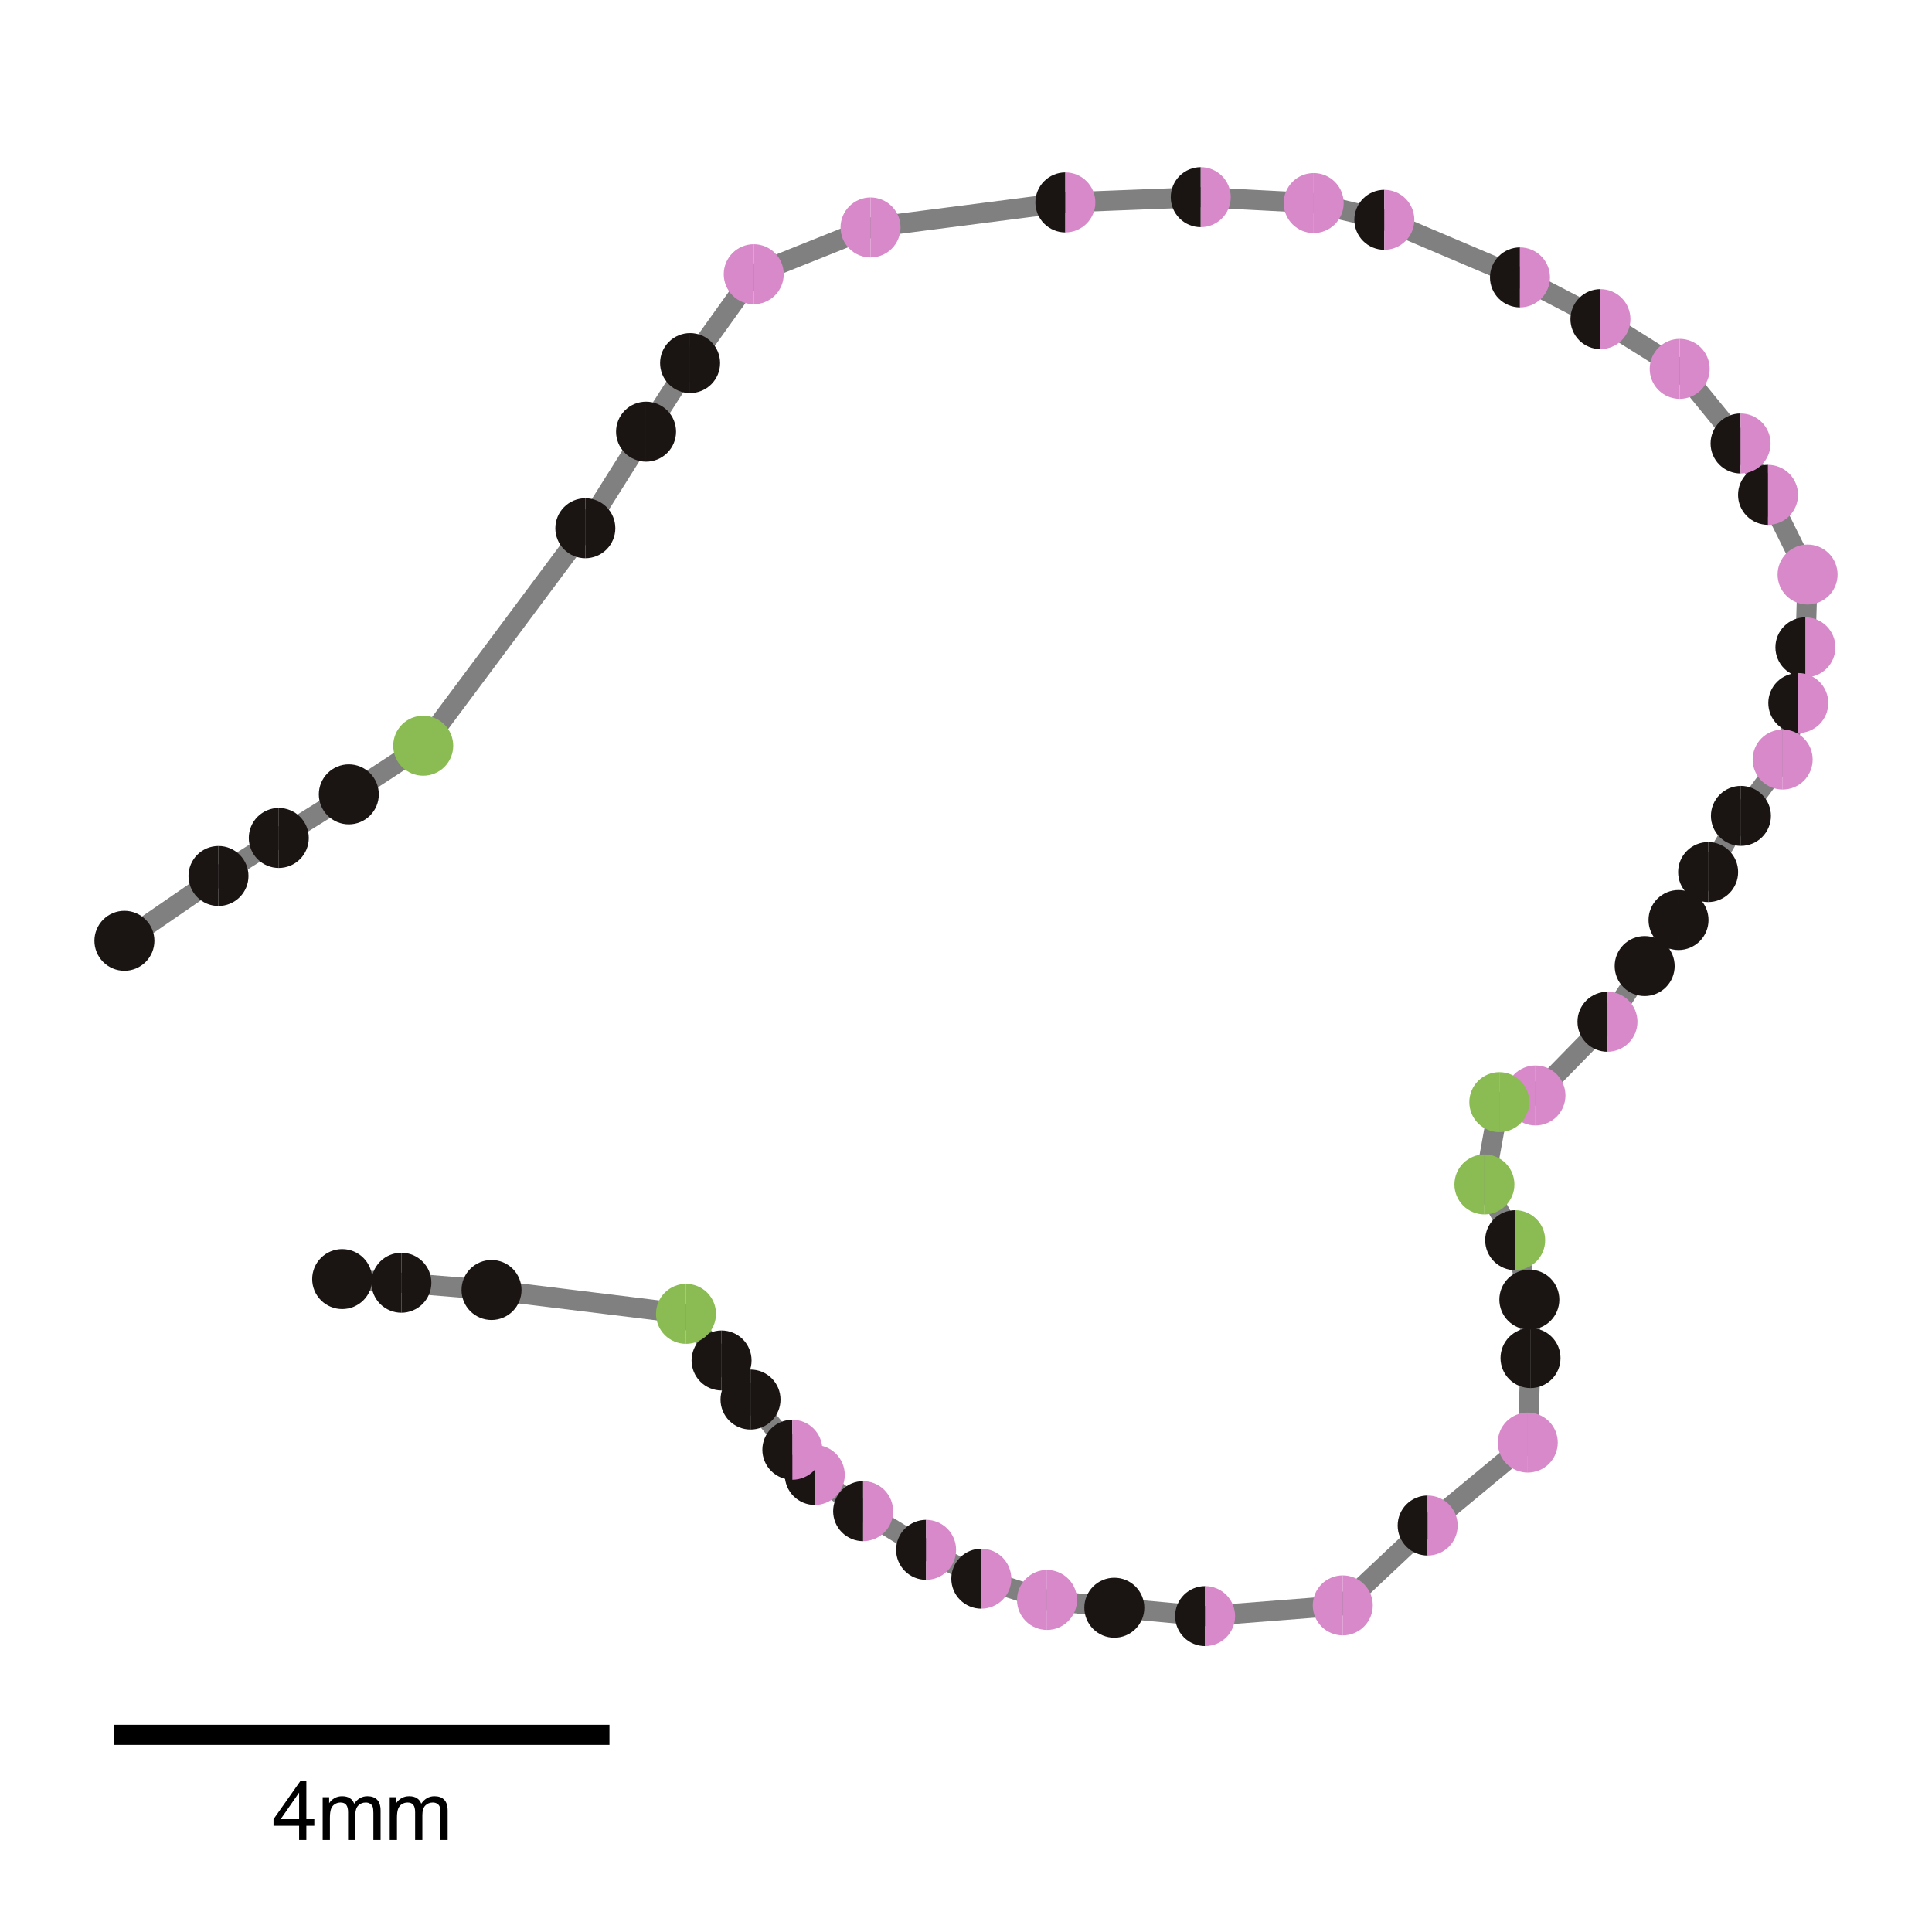 <?xml version="1.0" encoding="utf-8" standalone="no"?>
<!DOCTYPE svg PUBLIC "-//W3C//DTD SVG 1.1//EN"
  "http://www.w3.org/Graphics/SVG/1.1/DTD/svg11.dtd">
<svg xmlns:xlink="http://www.w3.org/1999/xlink" width="144pt" height="144pt" viewBox="0 0 144 144" xmlns="http://www.w3.org/2000/svg" version="1.1">
 <defs>
  <style type="text/css">*{stroke-linejoin: round; stroke-linecap: butt}</style>
 </defs>
 <g id="figure_1">
  <g id="patch_1">
   <path d="M 0 144 
L 144 144 
L 144 0 
L 0 0 
L 0 144 
z
" style="fill: none"/>
  </g>
  <g id="axes_1">
   <g id="line2d_1">
    <path d="M 9.273 70.122 
L 16.284 65.291 
L 20.779 62.457 
L 25.999 59.207 
L 31.544 55.582 
L 43.627 39.372 
L 48.153 32.175 
L 51.435 27.062 
L 56.179 20.439 
L 64.885 16.953 
L 79.406 15.087 
L 89.497 14.695 
L 97.914 15.135 
L 103.18 16.383 
L 113.29 20.675 
L 119.287 23.787 
L 125.195 27.494 
L 129.733 33.054 
L 131.78 36.883 
L 134.727 42.823 
L 134.565 48.248 
L 134.035 52.4 
L 132.869 56.612 
L 129.759 60.812 
L 127.314 64.999 
L 125.107 68.574 
L 122.584 72.005 
L 119.811 76.155 
L 114.444 81.649 
L 111.75 82.146 
L 110.64 88.281 
L 112.932 92.437 
L 113.988 96.866 
L 114.075 101.223 
L 113.871 107.521 
L 106.41 113.704 
L 100.083 119.655 
L 89.821 120.455 
L 83.055 119.83 
L 78.039 119.25 
L 73.141 117.666 
L 69.026 115.515 
L 64.333 112.633 
L 60.729 109.935 
L 59.058 108.056 
L 55.939 104.315 
L 53.781 101.402 
L 51.13 97.927 
L 36.635 96.149 
L 29.916 95.608 
L 25.504 95.335 
" clip-path="url(#pa968740b50)" style="fill: none; stroke: #808080; stroke-width: 1.5; stroke-linecap: square"/>
   </g>
   <g id="PathCollection_1">
    <defs>
     <path id="C0_0_601f14d5e3" d="M 0 -2.236 
C -0.593 -2.236 -1.162 -2 -1.581 -1.581 
C -2 -1.162 -2.236 -0.593 -2.236 -0 
C -2.236 0.593 -2 1.162 -1.581 1.581 
C -1.162 2 -0.593 2.236 -0 2.236 
z
"/>
    </defs>
    <g clip-path="url(#pa968740b50)">
     <use xlink:href="#C0_0_601f14d5e3" x="9.273" y="70.122" style="fill: #1a1513"/>
    </g>
    <g clip-path="url(#pa968740b50)">
     <use xlink:href="#C0_0_601f14d5e3" x="16.284" y="65.291" style="fill: #1a1513"/>
    </g>
    <g clip-path="url(#pa968740b50)">
     <use xlink:href="#C0_0_601f14d5e3" x="20.779" y="62.457" style="fill: #1a1513"/>
    </g>
    <g clip-path="url(#pa968740b50)">
     <use xlink:href="#C0_0_601f14d5e3" x="25.999" y="59.207" style="fill: #1a1513"/>
    </g>
    <g clip-path="url(#pa968740b50)">
     <use xlink:href="#C0_0_601f14d5e3" x="31.544" y="55.582" style="fill: #8abc53"/>
    </g>
    <g clip-path="url(#pa968740b50)">
     <use xlink:href="#C0_0_601f14d5e3" x="43.627" y="39.372" style="fill: #1a1513"/>
    </g>
    <g clip-path="url(#pa968740b50)">
     <use xlink:href="#C0_0_601f14d5e3" x="48.153" y="32.175" style="fill: #1a1513"/>
    </g>
    <g clip-path="url(#pa968740b50)">
     <use xlink:href="#C0_0_601f14d5e3" x="51.435" y="27.062" style="fill: #1a1513"/>
    </g>
    <g clip-path="url(#pa968740b50)">
     <use xlink:href="#C0_0_601f14d5e3" x="56.179" y="20.439" style="fill: #d889ca"/>
    </g>
    <g clip-path="url(#pa968740b50)">
     <use xlink:href="#C0_0_601f14d5e3" x="64.885" y="16.953" style="fill: #d889ca"/>
    </g>
    <g clip-path="url(#pa968740b50)">
     <use xlink:href="#C0_0_601f14d5e3" x="79.406" y="15.087" style="fill: #1a1513"/>
    </g>
    <g clip-path="url(#pa968740b50)">
     <use xlink:href="#C0_0_601f14d5e3" x="89.497" y="14.695" style="fill: #1a1513"/>
    </g>
    <g clip-path="url(#pa968740b50)">
     <use xlink:href="#C0_0_601f14d5e3" x="97.914" y="15.135" style="fill: #d889ca"/>
    </g>
    <g clip-path="url(#pa968740b50)">
     <use xlink:href="#C0_0_601f14d5e3" x="103.18" y="16.383" style="fill: #1a1513"/>
    </g>
    <g clip-path="url(#pa968740b50)">
     <use xlink:href="#C0_0_601f14d5e3" x="113.29" y="20.675" style="fill: #1a1513"/>
    </g>
    <g clip-path="url(#pa968740b50)">
     <use xlink:href="#C0_0_601f14d5e3" x="119.287" y="23.787" style="fill: #1a1513"/>
    </g>
    <g clip-path="url(#pa968740b50)">
     <use xlink:href="#C0_0_601f14d5e3" x="125.195" y="27.494" style="fill: #d889ca"/>
    </g>
    <g clip-path="url(#pa968740b50)">
     <use xlink:href="#C0_0_601f14d5e3" x="129.733" y="33.054" style="fill: #1a1513"/>
    </g>
    <g clip-path="url(#pa968740b50)">
     <use xlink:href="#C0_0_601f14d5e3" x="131.78" y="36.883" style="fill: #1a1513"/>
    </g>
    <g clip-path="url(#pa968740b50)">
     <use xlink:href="#C0_0_601f14d5e3" x="134.727" y="42.823" style="fill: #d889ca"/>
    </g>
    <g clip-path="url(#pa968740b50)">
     <use xlink:href="#C0_0_601f14d5e3" x="134.565" y="48.248" style="fill: #1a1513"/>
    </g>
    <g clip-path="url(#pa968740b50)">
     <use xlink:href="#C0_0_601f14d5e3" x="134.035" y="52.4" style="fill: #1a1513"/>
    </g>
    <g clip-path="url(#pa968740b50)">
     <use xlink:href="#C0_0_601f14d5e3" x="132.869" y="56.612" style="fill: #d889ca"/>
    </g>
    <g clip-path="url(#pa968740b50)">
     <use xlink:href="#C0_0_601f14d5e3" x="129.759" y="60.812" style="fill: #1a1513"/>
    </g>
    <g clip-path="url(#pa968740b50)">
     <use xlink:href="#C0_0_601f14d5e3" x="127.314" y="64.999" style="fill: #1a1513"/>
    </g>
    <g clip-path="url(#pa968740b50)">
     <use xlink:href="#C0_0_601f14d5e3" x="125.107" y="68.574" style="fill: #1a1513"/>
    </g>
    <g clip-path="url(#pa968740b50)">
     <use xlink:href="#C0_0_601f14d5e3" x="122.584" y="72.005" style="fill: #1a1513"/>
    </g>
    <g clip-path="url(#pa968740b50)">
     <use xlink:href="#C0_0_601f14d5e3" x="119.811" y="76.155" style="fill: #1a1513"/>
    </g>
    <g clip-path="url(#pa968740b50)">
     <use xlink:href="#C0_0_601f14d5e3" x="114.444" y="81.649" style="fill: #d889ca"/>
    </g>
    <g clip-path="url(#pa968740b50)">
     <use xlink:href="#C0_0_601f14d5e3" x="111.75" y="82.146" style="fill: #8abc53"/>
    </g>
    <g clip-path="url(#pa968740b50)">
     <use xlink:href="#C0_0_601f14d5e3" x="110.64" y="88.281" style="fill: #8abc53"/>
    </g>
    <g clip-path="url(#pa968740b50)">
     <use xlink:href="#C0_0_601f14d5e3" x="112.932" y="92.437" style="fill: #1a1513"/>
    </g>
    <g clip-path="url(#pa968740b50)">
     <use xlink:href="#C0_0_601f14d5e3" x="113.988" y="96.866" style="fill: #1a1513"/>
    </g>
    <g clip-path="url(#pa968740b50)">
     <use xlink:href="#C0_0_601f14d5e3" x="114.075" y="101.223" style="fill: #1a1513"/>
    </g>
    <g clip-path="url(#pa968740b50)">
     <use xlink:href="#C0_0_601f14d5e3" x="113.871" y="107.521" style="fill: #d889ca"/>
    </g>
    <g clip-path="url(#pa968740b50)">
     <use xlink:href="#C0_0_601f14d5e3" x="106.41" y="113.704" style="fill: #1a1513"/>
    </g>
    <g clip-path="url(#pa968740b50)">
     <use xlink:href="#C0_0_601f14d5e3" x="100.083" y="119.655" style="fill: #d889ca"/>
    </g>
    <g clip-path="url(#pa968740b50)">
     <use xlink:href="#C0_0_601f14d5e3" x="89.821" y="120.455" style="fill: #1a1513"/>
    </g>
    <g clip-path="url(#pa968740b50)">
     <use xlink:href="#C0_0_601f14d5e3" x="83.055" y="119.83" style="fill: #1a1513"/>
    </g>
    <g clip-path="url(#pa968740b50)">
     <use xlink:href="#C0_0_601f14d5e3" x="78.039" y="119.25" style="fill: #d889ca"/>
    </g>
    <g clip-path="url(#pa968740b50)">
     <use xlink:href="#C0_0_601f14d5e3" x="73.141" y="117.666" style="fill: #1a1513"/>
    </g>
    <g clip-path="url(#pa968740b50)">
     <use xlink:href="#C0_0_601f14d5e3" x="69.026" y="115.515" style="fill: #1a1513"/>
    </g>
    <g clip-path="url(#pa968740b50)">
     <use xlink:href="#C0_0_601f14d5e3" x="64.333" y="112.633" style="fill: #1a1513"/>
    </g>
    <g clip-path="url(#pa968740b50)">
     <use xlink:href="#C0_0_601f14d5e3" x="60.729" y="109.935" style="fill: #1a1513"/>
    </g>
    <g clip-path="url(#pa968740b50)">
     <use xlink:href="#C0_0_601f14d5e3" x="59.058" y="108.056" style="fill: #1a1513"/>
    </g>
    <g clip-path="url(#pa968740b50)">
     <use xlink:href="#C0_0_601f14d5e3" x="55.939" y="104.315" style="fill: #1a1513"/>
    </g>
    <g clip-path="url(#pa968740b50)">
     <use xlink:href="#C0_0_601f14d5e3" x="53.781" y="101.402" style="fill: #1a1513"/>
    </g>
    <g clip-path="url(#pa968740b50)">
     <use xlink:href="#C0_0_601f14d5e3" x="51.13" y="97.927" style="fill: #8abc53"/>
    </g>
    <g clip-path="url(#pa968740b50)">
     <use xlink:href="#C0_0_601f14d5e3" x="36.635" y="96.149" style="fill: #1a1513"/>
    </g>
    <g clip-path="url(#pa968740b50)">
     <use xlink:href="#C0_0_601f14d5e3" x="29.916" y="95.608" style="fill: #1a1513"/>
    </g>
    <g clip-path="url(#pa968740b50)">
     <use xlink:href="#C0_0_601f14d5e3" x="25.504" y="95.335" style="fill: #1a1513"/>
    </g>
   </g>
   <g id="PathCollection_2">
    <defs>
     <path id="C1_0_cd22aba26b" d="M 0 2.236 
C 0.593 2.236 1.162 2 1.581 1.581 
C 2 1.162 2.236 0.593 2.236 -0 
C 2.236 -0.593 2 -1.162 1.581 -1.581 
C 1.162 -2 0.593 -2.236 0 -2.236 
z
"/>
    </defs>
    <g clip-path="url(#pa968740b50)">
     <use xlink:href="#C1_0_cd22aba26b" x="9.273" y="70.122" style="fill: #1a1513"/>
    </g>
    <g clip-path="url(#pa968740b50)">
     <use xlink:href="#C1_0_cd22aba26b" x="16.284" y="65.291" style="fill: #1a1513"/>
    </g>
    <g clip-path="url(#pa968740b50)">
     <use xlink:href="#C1_0_cd22aba26b" x="20.779" y="62.457" style="fill: #1a1513"/>
    </g>
    <g clip-path="url(#pa968740b50)">
     <use xlink:href="#C1_0_cd22aba26b" x="25.999" y="59.207" style="fill: #1a1513"/>
    </g>
    <g clip-path="url(#pa968740b50)">
     <use xlink:href="#C1_0_cd22aba26b" x="31.544" y="55.582" style="fill: #8abc53"/>
    </g>
    <g clip-path="url(#pa968740b50)">
     <use xlink:href="#C1_0_cd22aba26b" x="43.627" y="39.372" style="fill: #1a1513"/>
    </g>
    <g clip-path="url(#pa968740b50)">
     <use xlink:href="#C1_0_cd22aba26b" x="48.153" y="32.175" style="fill: #1a1513"/>
    </g>
    <g clip-path="url(#pa968740b50)">
     <use xlink:href="#C1_0_cd22aba26b" x="51.435" y="27.062" style="fill: #1a1513"/>
    </g>
    <g clip-path="url(#pa968740b50)">
     <use xlink:href="#C1_0_cd22aba26b" x="56.179" y="20.439" style="fill: #d889ca"/>
    </g>
    <g clip-path="url(#pa968740b50)">
     <use xlink:href="#C1_0_cd22aba26b" x="64.885" y="16.953" style="fill: #d889ca"/>
    </g>
    <g clip-path="url(#pa968740b50)">
     <use xlink:href="#C1_0_cd22aba26b" x="79.406" y="15.087" style="fill: #d889ca"/>
    </g>
    <g clip-path="url(#pa968740b50)">
     <use xlink:href="#C1_0_cd22aba26b" x="89.497" y="14.695" style="fill: #d889ca"/>
    </g>
    <g clip-path="url(#pa968740b50)">
     <use xlink:href="#C1_0_cd22aba26b" x="97.914" y="15.135" style="fill: #d889ca"/>
    </g>
    <g clip-path="url(#pa968740b50)">
     <use xlink:href="#C1_0_cd22aba26b" x="103.18" y="16.383" style="fill: #d889ca"/>
    </g>
    <g clip-path="url(#pa968740b50)">
     <use xlink:href="#C1_0_cd22aba26b" x="113.29" y="20.675" style="fill: #d889ca"/>
    </g>
    <g clip-path="url(#pa968740b50)">
     <use xlink:href="#C1_0_cd22aba26b" x="119.287" y="23.787" style="fill: #d889ca"/>
    </g>
    <g clip-path="url(#pa968740b50)">
     <use xlink:href="#C1_0_cd22aba26b" x="125.195" y="27.494" style="fill: #d889ca"/>
    </g>
    <g clip-path="url(#pa968740b50)">
     <use xlink:href="#C1_0_cd22aba26b" x="129.733" y="33.054" style="fill: #d889ca"/>
    </g>
    <g clip-path="url(#pa968740b50)">
     <use xlink:href="#C1_0_cd22aba26b" x="131.78" y="36.883" style="fill: #d889ca"/>
    </g>
    <g clip-path="url(#pa968740b50)">
     <use xlink:href="#C1_0_cd22aba26b" x="134.727" y="42.823" style="fill: #d889ca"/>
    </g>
    <g clip-path="url(#pa968740b50)">
     <use xlink:href="#C1_0_cd22aba26b" x="134.565" y="48.248" style="fill: #d889ca"/>
    </g>
    <g clip-path="url(#pa968740b50)">
     <use xlink:href="#C1_0_cd22aba26b" x="134.035" y="52.4" style="fill: #d889ca"/>
    </g>
    <g clip-path="url(#pa968740b50)">
     <use xlink:href="#C1_0_cd22aba26b" x="132.869" y="56.612" style="fill: #d889ca"/>
    </g>
    <g clip-path="url(#pa968740b50)">
     <use xlink:href="#C1_0_cd22aba26b" x="129.759" y="60.812" style="fill: #1a1513"/>
    </g>
    <g clip-path="url(#pa968740b50)">
     <use xlink:href="#C1_0_cd22aba26b" x="127.314" y="64.999" style="fill: #1a1513"/>
    </g>
    <g clip-path="url(#pa968740b50)">
     <use xlink:href="#C1_0_cd22aba26b" x="125.107" y="68.574" style="fill: #1a1513"/>
    </g>
    <g clip-path="url(#pa968740b50)">
     <use xlink:href="#C1_0_cd22aba26b" x="122.584" y="72.005" style="fill: #1a1513"/>
    </g>
    <g clip-path="url(#pa968740b50)">
     <use xlink:href="#C1_0_cd22aba26b" x="119.811" y="76.155" style="fill: #d889ca"/>
    </g>
    <g clip-path="url(#pa968740b50)">
     <use xlink:href="#C1_0_cd22aba26b" x="114.444" y="81.649" style="fill: #d889ca"/>
    </g>
    <g clip-path="url(#pa968740b50)">
     <use xlink:href="#C1_0_cd22aba26b" x="111.75" y="82.146" style="fill: #8abc53"/>
    </g>
    <g clip-path="url(#pa968740b50)">
     <use xlink:href="#C1_0_cd22aba26b" x="110.64" y="88.281" style="fill: #8abc53"/>
    </g>
    <g clip-path="url(#pa968740b50)">
     <use xlink:href="#C1_0_cd22aba26b" x="112.932" y="92.437" style="fill: #8abc53"/>
    </g>
    <g clip-path="url(#pa968740b50)">
     <use xlink:href="#C1_0_cd22aba26b" x="113.988" y="96.866" style="fill: #1a1513"/>
    </g>
    <g clip-path="url(#pa968740b50)">
     <use xlink:href="#C1_0_cd22aba26b" x="114.075" y="101.223" style="fill: #1a1513"/>
    </g>
    <g clip-path="url(#pa968740b50)">
     <use xlink:href="#C1_0_cd22aba26b" x="113.871" y="107.521" style="fill: #d889ca"/>
    </g>
    <g clip-path="url(#pa968740b50)">
     <use xlink:href="#C1_0_cd22aba26b" x="106.41" y="113.704" style="fill: #d889ca"/>
    </g>
    <g clip-path="url(#pa968740b50)">
     <use xlink:href="#C1_0_cd22aba26b" x="100.083" y="119.655" style="fill: #d889ca"/>
    </g>
    <g clip-path="url(#pa968740b50)">
     <use xlink:href="#C1_0_cd22aba26b" x="89.821" y="120.455" style="fill: #d889ca"/>
    </g>
    <g clip-path="url(#pa968740b50)">
     <use xlink:href="#C1_0_cd22aba26b" x="83.055" y="119.83" style="fill: #1a1513"/>
    </g>
    <g clip-path="url(#pa968740b50)">
     <use xlink:href="#C1_0_cd22aba26b" x="78.039" y="119.25" style="fill: #d889ca"/>
    </g>
    <g clip-path="url(#pa968740b50)">
     <use xlink:href="#C1_0_cd22aba26b" x="73.141" y="117.666" style="fill: #d889ca"/>
    </g>
    <g clip-path="url(#pa968740b50)">
     <use xlink:href="#C1_0_cd22aba26b" x="69.026" y="115.515" style="fill: #d889ca"/>
    </g>
    <g clip-path="url(#pa968740b50)">
     <use xlink:href="#C1_0_cd22aba26b" x="64.333" y="112.633" style="fill: #d889ca"/>
    </g>
    <g clip-path="url(#pa968740b50)">
     <use xlink:href="#C1_0_cd22aba26b" x="60.729" y="109.935" style="fill: #d889ca"/>
    </g>
    <g clip-path="url(#pa968740b50)">
     <use xlink:href="#C1_0_cd22aba26b" x="59.058" y="108.056" style="fill: #d889ca"/>
    </g>
    <g clip-path="url(#pa968740b50)">
     <use xlink:href="#C1_0_cd22aba26b" x="55.939" y="104.315" style="fill: #1a1513"/>
    </g>
    <g clip-path="url(#pa968740b50)">
     <use xlink:href="#C1_0_cd22aba26b" x="53.781" y="101.402" style="fill: #1a1513"/>
    </g>
    <g clip-path="url(#pa968740b50)">
     <use xlink:href="#C1_0_cd22aba26b" x="51.13" y="97.927" style="fill: #8abc53"/>
    </g>
    <g clip-path="url(#pa968740b50)">
     <use xlink:href="#C1_0_cd22aba26b" x="36.635" y="96.149" style="fill: #1a1513"/>
    </g>
    <g clip-path="url(#pa968740b50)">
     <use xlink:href="#C1_0_cd22aba26b" x="29.916" y="95.608" style="fill: #1a1513"/>
    </g>
    <g clip-path="url(#pa968740b50)">
     <use xlink:href="#C1_0_cd22aba26b" x="25.504" y="95.335" style="fill: #1a1513"/>
    </g>
   </g>
   <g id="line2d_2">
    <path d="M 9.273 129.305 
L 44.675 129.305 
" clip-path="url(#pa968740b50)" style="fill: none; stroke: #000000; stroke-width: 1.5; stroke-linecap: square"/>
   </g>
   <g id="text_1">
    <!-- 4mm -->
    <g transform="translate(20.308 137.14) scale(0.06 -0.06)">
     <defs>
      <path id="ArialMT-34" d="M 2069 0 
L 2069 1097 
L 81 1097 
L 81 1613 
L 2172 4581 
L 2631 4581 
L 2631 1613 
L 3250 1613 
L 3250 1097 
L 2631 1097 
L 2631 0 
L 2069 0 
z
M 2069 1613 
L 2069 3678 
L 634 1613 
L 2069 1613 
z
" transform="scale(0.016)"/>
      <path id="ArialMT-6d" d="M 422 0 
L 422 3319 
L 925 3319 
L 925 2853 
Q 1081 3097 1340 3245 
Q 1600 3394 1931 3394 
Q 2300 3394 2536 3241 
Q 2772 3088 2869 2813 
Q 3263 3394 3894 3394 
Q 4388 3394 4653 3120 
Q 4919 2847 4919 2278 
L 4919 0 
L 4359 0 
L 4359 2091 
Q 4359 2428 4304 2576 
Q 4250 2725 4106 2815 
Q 3963 2906 3769 2906 
Q 3419 2906 3187 2673 
Q 2956 2441 2956 1928 
L 2956 0 
L 2394 0 
L 2394 2156 
Q 2394 2531 2256 2718 
Q 2119 2906 1806 2906 
Q 1569 2906 1367 2781 
Q 1166 2656 1075 2415 
Q 984 2175 984 1722 
L 984 0 
L 422 0 
z
" transform="scale(0.016)"/>
     </defs>
     <use xlink:href="#ArialMT-34"/>
     <use xlink:href="#ArialMT-6d" x="55.615"/>
     <use xlink:href="#ArialMT-6d" x="138.916"/>
    </g>
   </g>
  </g>
 </g>
 <defs>
  <clipPath id="pa968740b50">
   <rect x="3" y="8.964" width="138" height="126.072"/>
  </clipPath>
 </defs>
</svg>
